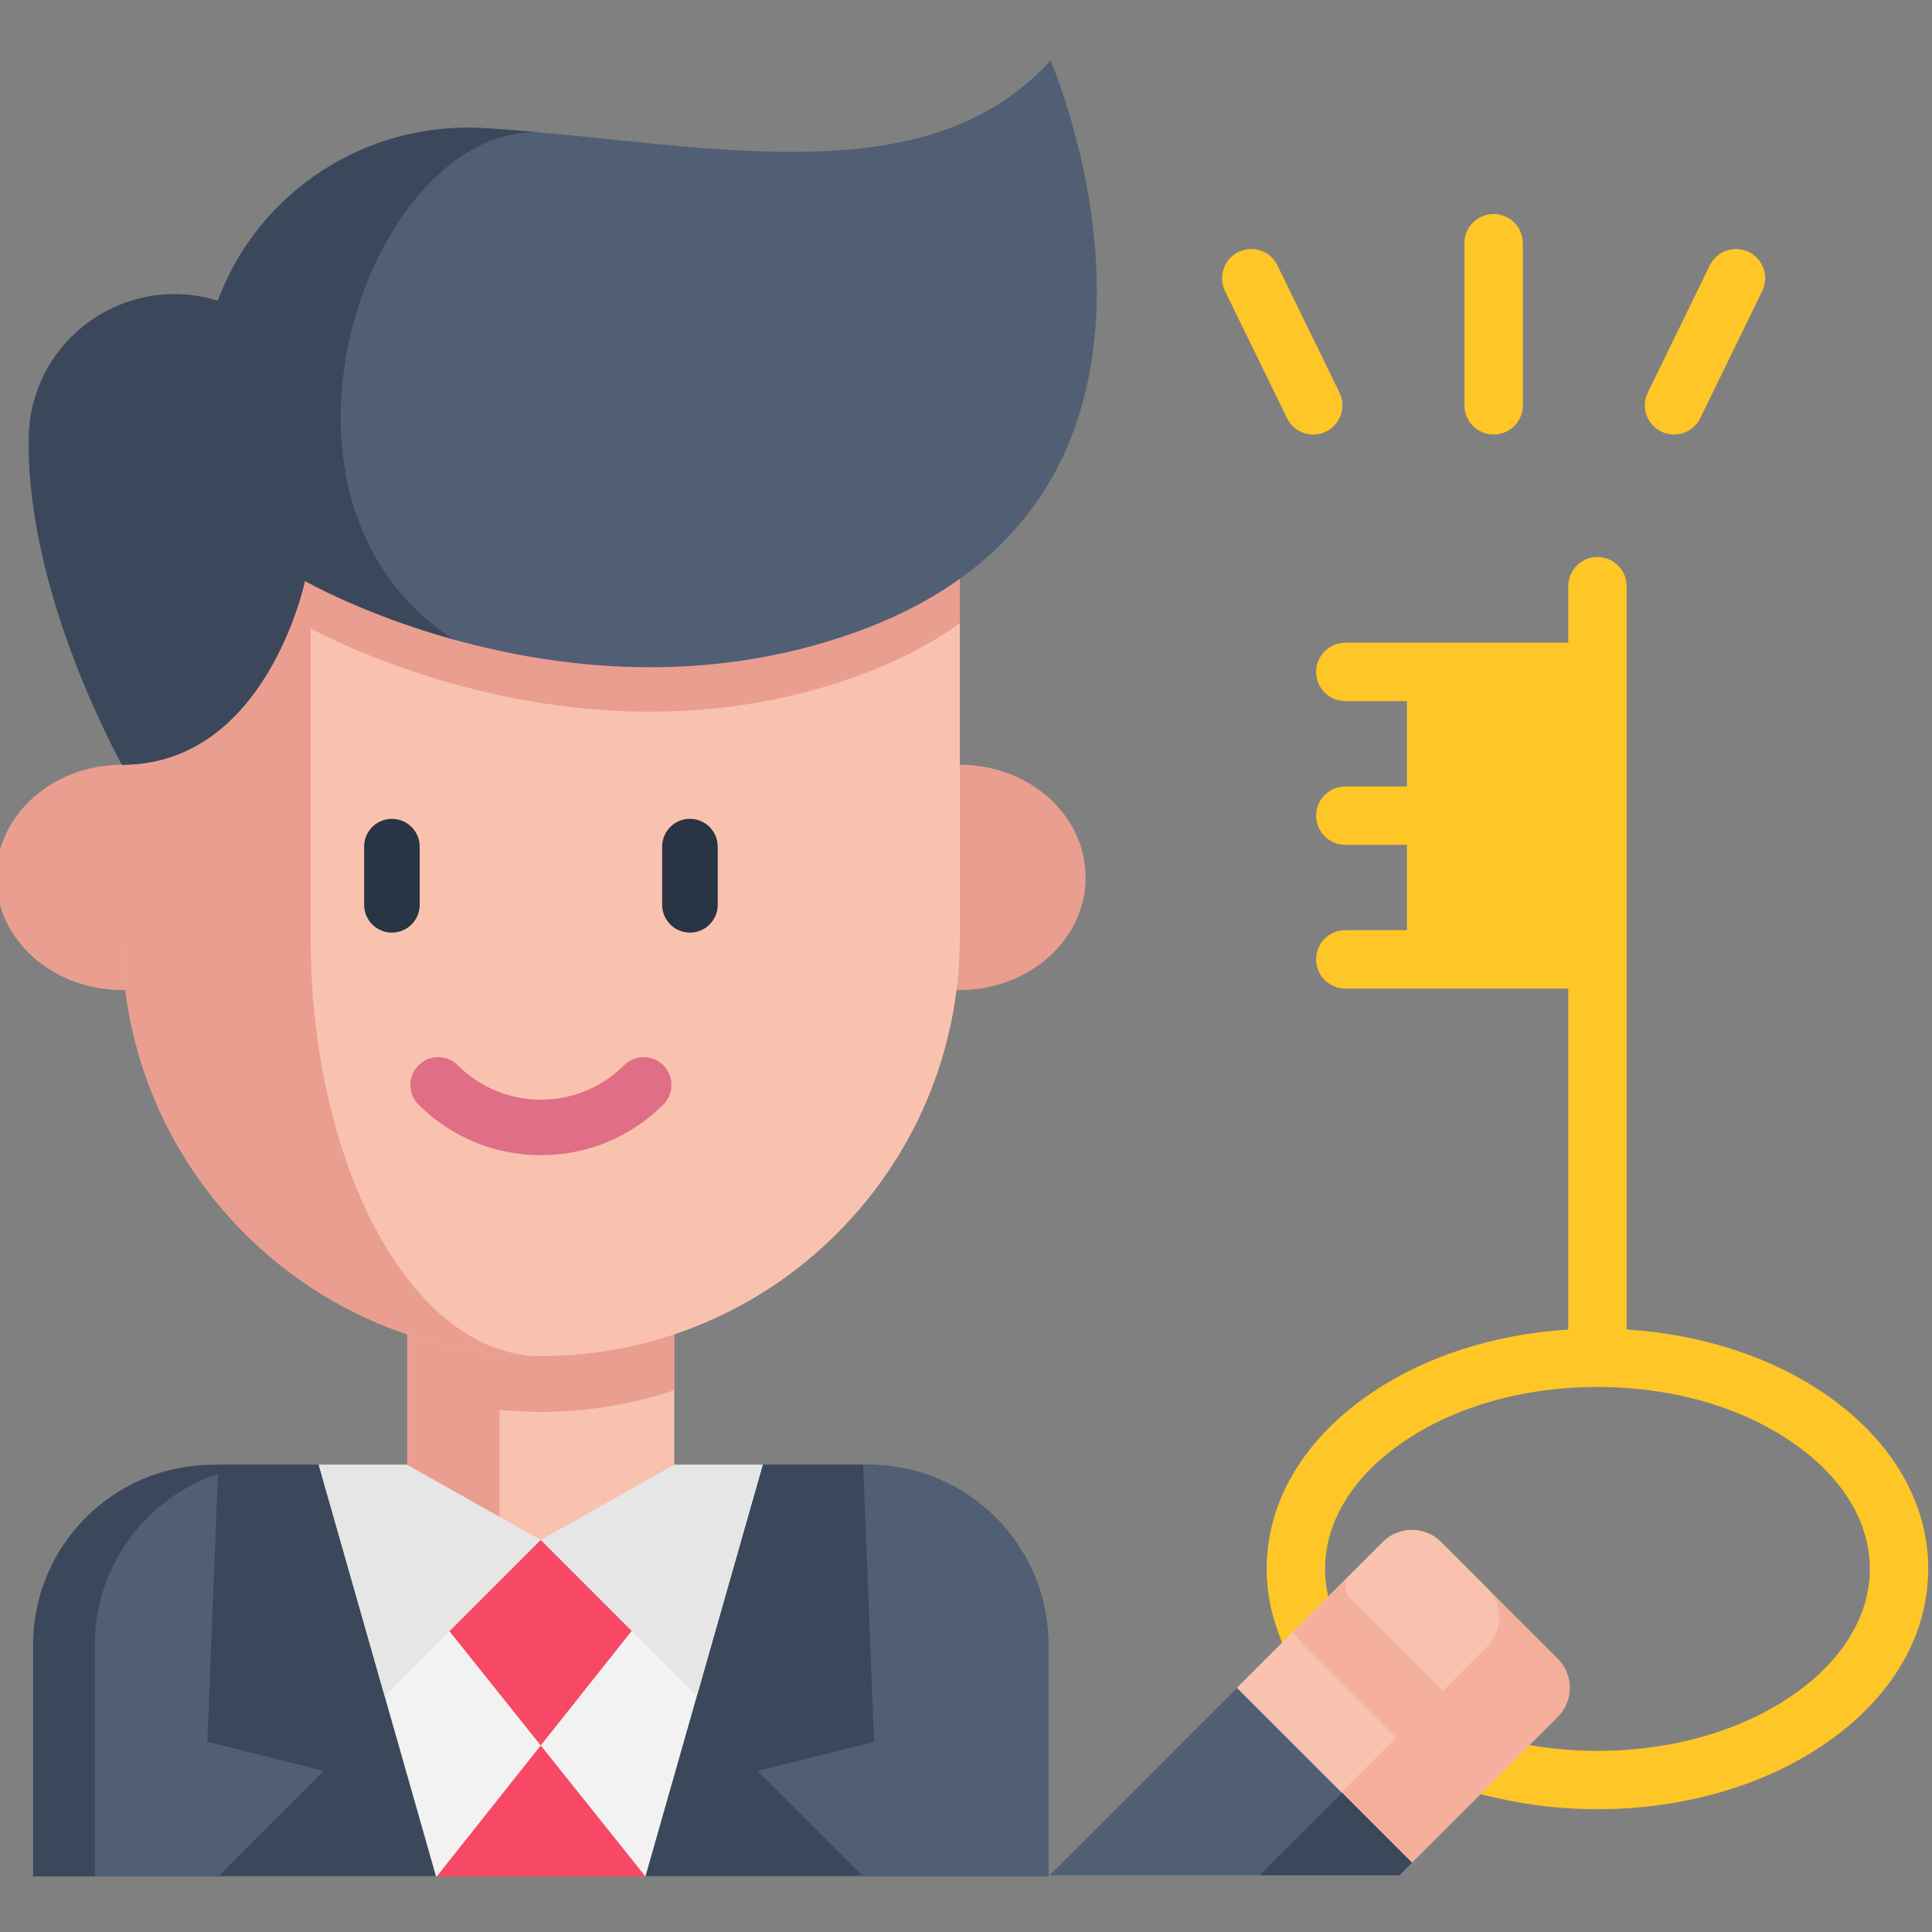 <svg width="200" height="200" viewBox="0 0 300 300" fill="none" xmlns="http://www.w3.org/2000/svg">
<rect x="0" y="0" width="300" height="300" fill="#808080" stroke="none"/>
<g clip-path="url(#clip0)">
<path d="M283.766 216.719C275.253 210.761 264.317 207.184 252.585 206.447V91.024C252.585 88.52 250.557 86.49 248.053 86.49C245.549 86.49 243.519 88.52 243.519 91.024V99.802H208.9C206.396 99.802 204.366 101.832 204.366 104.336C204.366 106.837 206.396 108.868 208.9 108.868H218.463V122.12H208.9C206.396 122.12 204.366 124.148 204.366 126.652C204.366 129.156 206.396 131.184 208.9 131.184H218.463V144.436H208.9C206.396 144.436 204.366 146.466 204.366 148.968C204.366 151.472 206.396 153.502 208.9 153.502H243.519V206.447C231.789 207.184 220.853 210.761 212.341 216.719C202.251 223.785 196.692 233.336 196.692 243.615C196.692 246.838 197.25 250.024 198.349 253.084L199.88 257.35L208.413 254.286L206.879 250.019C206.136 247.946 205.758 245.792 205.758 243.615C205.758 236.38 209.942 229.466 217.541 224.149C225.629 218.484 236.465 215.367 248.048 215.367C259.637 215.367 270.474 218.484 278.565 224.149C286.162 229.466 290.348 236.38 290.348 243.615C290.348 250.85 286.162 257.765 278.565 263.086C270.474 268.751 259.637 271.871 248.048 271.871C243.423 271.871 238.875 271.365 234.538 270.372L230.118 269.36L228.092 278.197L232.512 279.209C237.513 280.355 242.741 280.937 248.048 280.937C261.482 280.937 274.164 277.233 283.766 270.511C293.855 263.446 299.414 253.892 299.414 243.615C299.414 233.334 293.857 223.785 283.766 216.719Z" fill="#FFC627"/>
<path d="M231.929 67.474C229.425 67.474 227.397 65.444 227.397 62.942V37.758C227.397 35.254 229.425 33.227 231.929 33.227C234.433 33.227 236.463 35.254 236.463 37.758V62.942C236.463 65.444 234.433 67.474 231.929 67.474Z" fill="#FFC627"/>
<path d="M259.937 67.477C259.271 67.477 258.593 67.328 257.955 67.016C255.705 65.92 254.769 63.206 255.867 60.956L265.492 41.217C266.591 38.967 269.303 38.031 271.553 39.129C273.803 40.226 274.739 42.938 273.64 45.19L264.016 64.929C263.231 66.538 261.617 67.477 259.937 67.477Z" fill="#FFC627"/>
<path d="M203.92 67.477C202.242 67.477 200.629 66.54 199.844 64.929L190.217 45.19C189.121 42.938 190.055 40.226 192.304 39.129C194.554 38.031 197.269 38.967 198.365 41.217L207.992 60.956C209.088 63.206 208.155 65.92 205.905 67.016C205.266 67.328 204.586 67.477 203.92 67.477Z" fill="#FFC627"/>
<path d="M219.253 289.241L217.298 291.193H162.98L192.085 262.081L216.477 270.284L219.253 289.241Z" fill="#515F75"/>
<path d="M241.89 266.604L219.249 289.243L192.083 262.084L214.721 239.445C217.228 236.946 221.279 236.946 223.771 239.445L241.89 257.556C244.382 260.056 244.387 264.105 241.89 266.604Z" fill="#F4AF9D"/>
<path d="M214.724 239.443L192.085 262.081L208.301 278.298L230.94 255.659C233.442 253.157 233.442 249.111 230.94 246.609L223.774 239.443C221.277 236.948 217.225 236.943 214.724 239.443Z" fill="#F9C2AF"/>
<path d="M236.261 272.232L227.964 280.529C227.186 280.03 226.454 279.442 225.778 278.767L202.565 255.547C201.89 254.872 201.295 254.141 200.803 253.363L209.093 245.071C208.69 246.165 208.93 247.435 209.805 248.303L233.022 271.52C233.604 272.102 234.375 272.422 235.201 272.422C235.572 272.422 235.927 272.36 236.261 272.232Z" fill="#F4AF9D"/>
<path d="M219.253 289.241L217.298 291.193H195.568L208.386 278.376L219.253 289.241Z" fill="#3B485B"/>
<path d="M162.788 255.423V291.378H5.138V255.423C5.138 239.971 17.66 227.451 33.105 227.451H134.816C150.266 227.449 162.788 239.971 162.788 255.423Z" fill="#3B485B"/>
<path d="M162.788 255.423V291.378H14.722V255.423C14.722 239.971 27.244 227.451 42.693 227.451H134.816C150.266 227.449 162.788 239.971 162.788 255.423Z" fill="#515F75"/>
<path d="M33.893 227.451L32.197 270.468L50.279 274.988L34.044 291.223H133.882L117.648 274.988L135.729 270.468L134.031 227.451" fill="#3B485B"/>
<path d="M118.433 227.451L100.221 291.374H67.708L49.496 227.451" fill="#F2F2F2"/>
<path d="M61.686 243.146L83.965 271.033L106.021 243.251L83.965 239.129L61.686 243.146Z" fill="#F74866"/>
<path d="M59.729 263.365L83.966 239.129L108.2 263.365L118.433 227.451H49.496L59.729 263.365Z" fill="#E6E6E6"/>
<path d="M104.686 191.54V227.454L83.965 239.129L77.561 235.524L63.245 227.454V191.517L77.561 191.522L104.686 191.54Z" fill="#F9C2AF"/>
<path d="M67.82 291.374L83.966 271.033L100.221 291.374" fill="#F74866"/>
<path d="M77.561 191.522L63.245 191.517V227.454L77.561 235.524V218.907C79.678 219.113 81.821 219.232 83.993 219.232C91.225 219.232 98.188 218.051 104.686 215.87V191.54L77.561 191.522Z" fill="#EA9E8F"/>
<path d="M18.949 153.726C8.16 153.726 -0.586 145.896 -0.586 136.24C-0.586 126.581 8.16 118.751 18.949 118.751H149.039C159.829 118.751 168.574 126.581 168.574 136.24C168.574 145.896 159.829 153.726 149.039 153.726" fill="#EA9E8F"/>
<path d="M149.041 80.477V145.525C149.041 181.446 119.918 210.567 83.993 210.567C66.035 210.567 49.768 203.286 37.999 191.517C26.232 179.748 18.949 163.483 18.949 145.525V80.477H149.041Z" fill="#F9C2AF"/>
<path d="M83.533 210.567C65.751 210.448 49.674 203.19 37.999 191.519C26.228 179.746 18.949 163.488 18.949 145.523V80.477H48.232V145.523C48.232 163.488 52.233 179.743 58.706 191.519C65.078 203.108 73.84 210.34 83.533 210.567Z" fill="#EA9E8F"/>
<path d="M107.133 144.816C104.75 144.816 102.818 142.884 102.818 140.501V131.463C102.818 129.08 104.75 127.148 107.133 127.148C109.515 127.148 111.447 129.08 111.447 131.463V140.501C111.447 142.884 109.515 144.816 107.133 144.816Z" fill="#293544"/>
<path d="M60.855 144.816C58.473 144.816 56.541 142.884 56.541 140.501V131.463C56.541 129.08 58.473 127.148 60.855 127.148C63.238 127.148 65.17 129.08 65.17 131.463V140.501C65.17 142.884 63.238 144.816 60.855 144.816Z" fill="#293544"/>
<path d="M149.041 80.477V96.778C144.583 99.971 139.252 102.772 132.919 105.054C109.346 113.544 86.529 110.685 70.395 106.187C70.395 106.187 70.388 106.187 70.388 106.183C56.33 102.271 47.347 97.105 47.347 97.105C47.347 97.105 41.416 125.652 18.949 125.652V80.477H149.041Z" fill="#EA9E8F"/>
<path d="M132.916 98.151C109.348 106.645 86.531 103.784 70.393 99.287C70.393 99.287 70.386 99.287 70.386 99.282C56.332 95.366 47.349 90.202 47.349 90.202C47.349 90.202 41.416 118.748 18.949 118.748C18.949 118.748 4.003 92.308 4.472 67.847C4.715 55.16 15.175 45.675 27.063 45.675C29.283 45.675 31.556 46.003 33.815 46.708C40.185 29.61 57.005 18.789 75.218 19.896C78.053 20.07 80.907 20.297 83.773 20.558C84.32 20.604 84.874 20.654 85.423 20.704C85.478 20.709 85.535 20.716 85.593 20.72C115.32 23.513 145.432 28.949 163.124 9.375C163.124 9.375 192.366 76.735 132.916 98.151Z" fill="#515F75"/>
<path d="M75.218 19.896C78.053 20.07 80.907 20.297 83.773 20.558C57.541 19.45 36.703 77.215 70.386 99.282C56.332 95.366 47.349 90.202 47.349 90.202C47.349 90.202 41.416 118.748 18.949 118.748C18.949 118.748 4.003 92.308 4.472 67.847C4.715 55.16 15.175 45.675 27.063 45.675C29.283 45.675 31.556 46.003 33.815 46.708C40.182 29.61 57.005 18.789 75.218 19.896Z" fill="#3B485B"/>
<path d="M85.605 20.727C85.543 20.716 85.485 20.709 85.423 20.704C85.478 20.709 85.536 20.716 85.593 20.72L85.605 20.727Z" fill="#F4AF9D"/>
<path d="M83.993 179.379C77.111 179.379 70.226 176.759 64.987 171.52C63.3 169.835 63.3 167.102 64.987 165.418C66.671 163.733 69.402 163.733 71.087 165.418C78.203 172.536 89.784 172.536 96.902 165.418C98.587 163.733 101.317 163.733 103.002 165.418C104.686 167.102 104.686 169.835 103.002 171.52C97.763 176.759 90.878 179.379 83.993 179.379Z" fill="#E06E86"/>
</g>
<defs>
<clipPath id="clip0">
<rect width="300" height="300" fill="white"/>
</clipPath>
</defs>
</svg>
